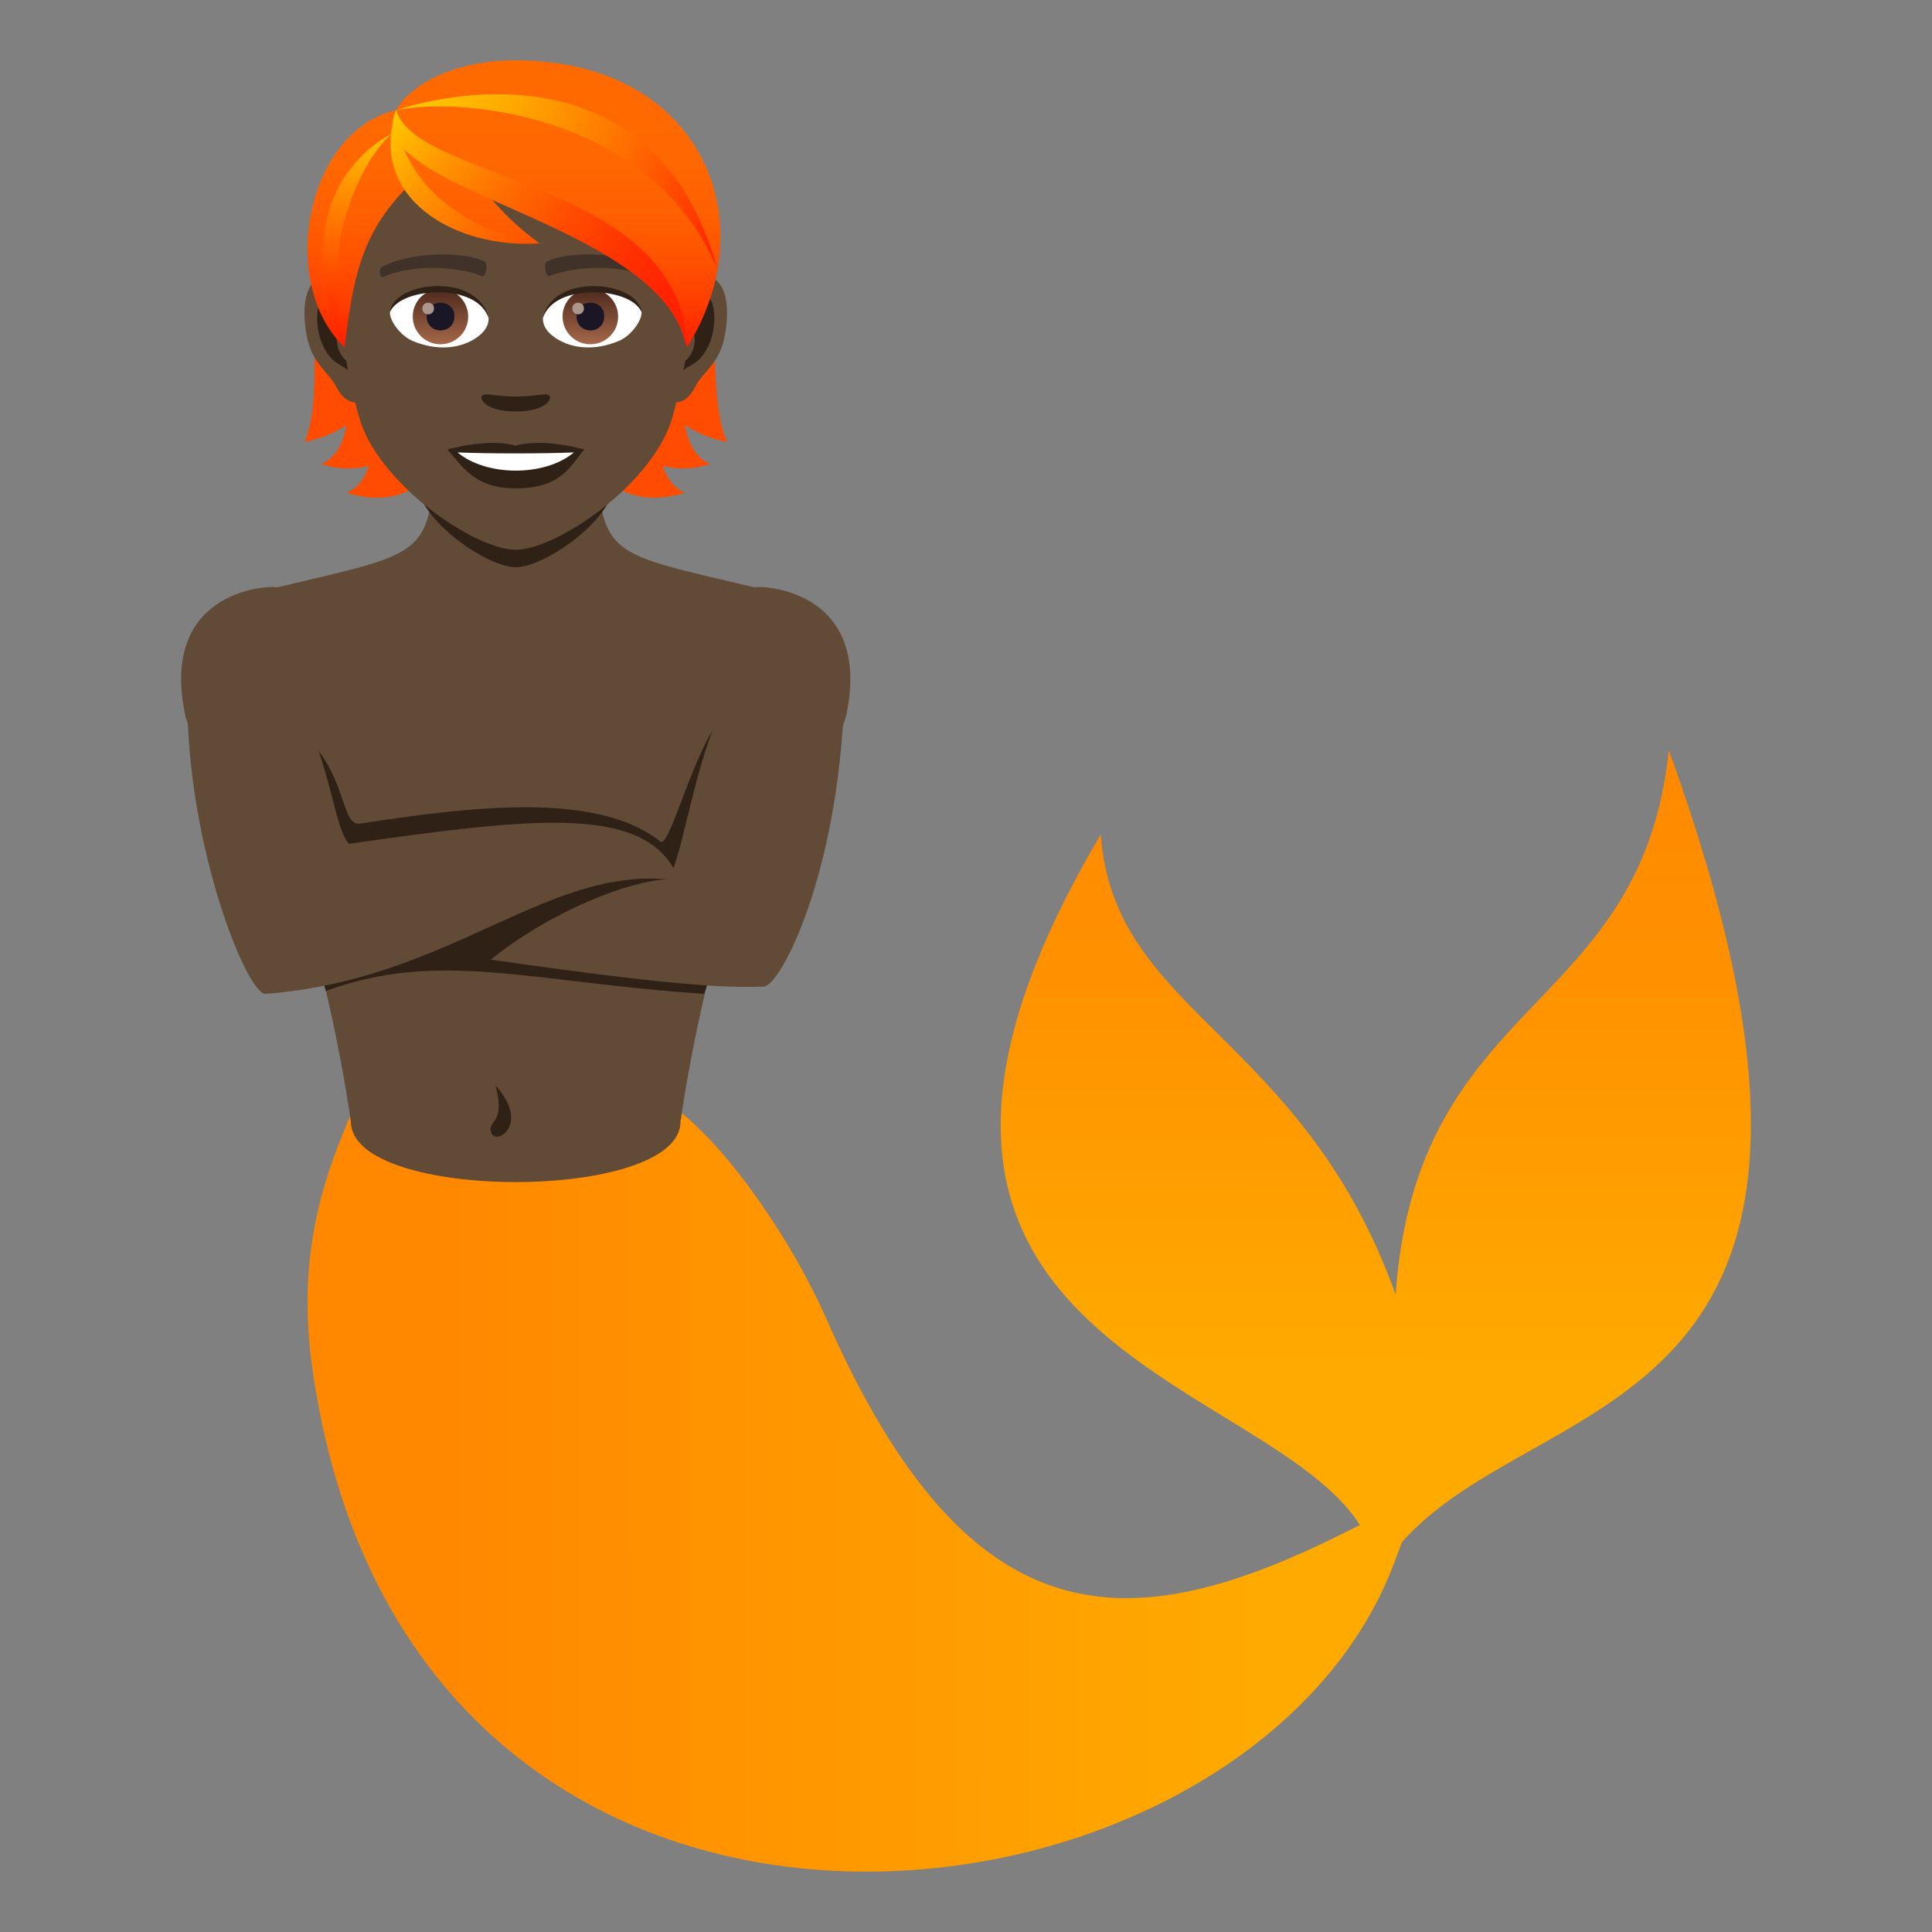 <?xml version="1.0" encoding="utf-8"?>
<!-- Generator: Adobe Illustrator 15.0.0, SVG Export Plug-In . SVG Version: 6.00 Build 0)  -->
<!DOCTYPE svg PUBLIC "-//W3C//DTD SVG 1.1//EN" "http://www.w3.org/Graphics/SVG/1.1/DTD/svg11.dtd">
<svg version="1.1" id="Layer_1" xmlns:x="http://ns.adobe.com/Extensibility/1.0/" xmlns:i="http://ns.adobe.com/AdobeIllustrator/10.0/" xmlns:graph="http://ns.adobe.com/Graphs/1.0/"
	 xmlns="http://www.w3.org/2000/svg" xmlns:xlink="http://www.w3.org/1999/xlink" xmlns:a="http://ns.adobe.com/AdobeSVGViewerExtensions/3.0/"
	 x="0px" y="0px" width="64px" height="64px" viewBox="0 0 64 64" enable-background="new 0 0 64 64" xml:space="preserve">
<rect x="0" y="0" width="64" height="64" fill="#808080" stroke="none"/>
<path fill="#614A36" d="M9.177,19.459c4.826-1.156,5.113-0.963,5.213-4.492c0.727-0.609,4.666-0.609,5.389,0
	c0.1,3.529,0.389,3.336,5.217,4.492c0.184-0.072,3.904,0.035,3.043,4.205c-0.383,1.855-3.773,3.174-4.197,6.307H10.329
	c-0.426-3.133-3.816-4.451-4.199-6.307C5.267,19.495,8.983,19.383,9.177,19.459z"/>
<linearGradient id="SVGID_1_" gradientUnits="userSpaceOnUse" x1="-1786.887" y1="49.029" x2="-1786.887" y2="21.621" gradientTransform="matrix(-1 -0.001 -0.001 1 -1741.268 0.894)">
	<stop  offset="0.23" style="stop-color:#FFAA00"/>
	<stop  offset="0.235" style="stop-color:#FFAA00"/>
	<stop  offset="0.71" style="stop-color:#FF9100"/>
	<stop  offset="1" style="stop-color:#FF8800"/>
	<a:midPointStop  offset="0.23" style="stop-color:#FFAA00"/>
	<a:midPointStop  offset="0.402" style="stop-color:#FFAA00"/>
	<a:midPointStop  offset="1" style="stop-color:#FF8800"/>
</linearGradient>
<path fill="url(#SVGID_1_)" d="M55.282,24.85c8.686,24-5.893,20.613-9.666,27.396c-0.309-6.725-20.143-6.02-9.152-24.603
	c0.42,5.939,6.652,6.578,9.768,15.238C46.94,32.932,54.364,33.65,55.282,24.85z"/>
<linearGradient id="SVGID_2_" gradientUnits="userSpaceOnUse" x1="-1787.986" y1="46.219" x2="-1751.508" y2="46.219" gradientTransform="matrix(-1 -0.001 -0.001 1 -1741.268 0.894)">
	<stop  offset="0.139" style="stop-color:#FFAA00"/>
	<stop  offset="0.873" style="stop-color:#FF8800"/>
	<a:midPointStop  offset="0.139" style="stop-color:#FFAA00"/>
	<a:midPointStop  offset="0.517" style="stop-color:#FFAA00"/>
	<a:midPointStop  offset="0.873" style="stop-color:#FF8800"/>
</linearGradient>
<path fill="url(#SVGID_2_)" d="M11.671,36.807c-0.746,1.744-1.875,4.424-1.348,8.348c3.088,23.008,31.129,19.68,35.908,6.49
	c0.48-1.33,1.102-2.287-1.576-0.932c-7.188,3.627-12.514,3.807-17.273-7.008c-1.092-2.482-3.096-5.463-4.852-6.875
	C18.108,37.145,16.979,37.764,11.671,36.807z"/>
<path fill="#614A36" d="M11.624,37.158c0,2.666,10.918,2.666,10.918,0c0,0,0.859-6.25,2.551-9.333H9.073
	C10.767,30.909,11.624,37.158,11.624,37.158z"/>
<path fill="#302116" d="M10.796,32.825c-0.602-1.793-1.785-7.273-0.957-8.672c1.707,1.332,1.398,3.238,2.098,3.129
	c3.768-0.58,7.844-1.059,9.938,0.594c0.281,0.223,0.938-2.406,1.758-3.723c0.809,1.594,0.422,6.973-0.313,8.77
	C17.534,32.532,14.567,31.454,10.796,32.825z"/>
<path fill="#302116" d="M16.415,35.961c0.361,1.295-0.314,1.148-0.135,1.576C16.452,37.947,17.573,37.23,16.415,35.961z"/>
<path fill="#302116" d="M13.808,16.18c0.385,1.301,2.414,2.611,3.277,2.611s2.891-1.311,3.275-2.611
	C20.546,15.555,13.624,15.555,13.808,16.18z"/>
<path fill="#FF4C00" d="M22.69,14.079c0.396,0.264,0.857,0.459,1.395,0.561c-0.953-2.17,0.484-6.719-2.461-10.063
	c-4.154,0.125-4.727,13.529,1.061,11.746c-0.367-0.158-0.6-0.484-0.734-0.895c0.445,0.127,0.967,0.133,1.574-0.055
	C23.042,15.165,22.794,14.674,22.69,14.079z"/>
<path fill="#FF4C00" d="M12.267,4.577c-2.945,3.344-1.229,7.893-2.182,10.063c0.537-0.102,0.996-0.297,1.396-0.561
	c-0.107,0.596-0.354,1.086-0.836,1.295c0.605,0.188,1.127,0.182,1.574,0.055c-0.137,0.41-0.367,0.736-0.734,0.895
	C17.272,18.106,16.419,4.702,12.267,4.577z"/>
<path id="Path_1899_" fill="#614A36" d="M23.142,9.145c-0.938,0.113-1.613,3.248-1.025,4.074c0.084,0.115,0.566,0.299,0.926-0.43
	c0.197-0.404,0.77-0.742,0.947-1.576C24.216,10.145,24.077,9.032,23.142,9.145z"/>
<path id="Path_1898_" fill="#614A36" d="M11.028,9.145c0.938,0.113,1.613,3.248,1.023,4.074c-0.082,0.115-0.564,0.299-0.924-0.43
	c-0.199-0.404-0.771-0.742-0.947-1.576C9.952,10.145,10.095,9.032,11.028,9.145z"/>
<path id="Path_1897_" fill="#302116" d="M23.116,9.745c-0.244,0.078-0.512,0.449-0.656,1.068c0.855-0.184,0.643,1.238-0.102,1.266
	c0.008,0.143,0.016,0.289,0.033,0.445c0.359-0.52,0.723-0.313,1.084-1.084C23.8,10.743,23.722,9.555,23.116,9.745z"/>
<path id="Path_1896_" fill="#302116" d="M11.71,10.811c-0.146-0.617-0.412-0.99-0.656-1.066c-0.605-0.189-0.684,0.998-0.359,1.695
	c0.359,0.771,0.725,0.564,1.082,1.084c0.018-0.156,0.027-0.305,0.035-0.447C11.075,12.042,10.864,10.637,11.71,10.811z"/>
<path fill="#614A36" d="M17.085,3.118c-4.064,0-6.021,3.303-5.777,7.551c0.051,0.854,0.289,2.084,0.584,3.141
	c0.609,2.193,3.824,4.402,5.193,4.402s4.584-2.209,5.193-4.402c0.295-1.057,0.531-2.287,0.582-3.141
	C23.104,6.42,21.147,3.118,17.085,3.118z"/>
<path id="Path_1895_" fill="#403229" d="M21.499,8.833c-0.93-0.492-2.707-0.516-3.371-0.174C17.987,8.725,18.081,9.19,18.2,9.147
	c0.924-0.365,2.412-0.373,3.275,0.031C21.591,9.229,21.64,8.899,21.499,8.833z"/>
<path id="Path_1894_" fill="#403229" d="M12.671,8.833c0.928-0.492,2.705-0.516,3.369-0.174c0.143,0.066,0.047,0.531-0.07,0.488
	c-0.926-0.365-2.412-0.373-3.277,0.031C12.577,9.229,12.53,8.899,12.671,8.833z"/>
<path id="Path_1893_" fill="#302116" d="M18.181,13.092c-0.115-0.08-0.389,0.043-1.096,0.043c-0.709,0-0.98-0.123-1.098-0.043
	c-0.139,0.098,0.082,0.539,1.098,0.539C18.099,13.631,18.321,13.19,18.181,13.092z"/>
<path id="Path_1892_" fill="#302116" d="M17.085,14.764c-0.914-0.268-2.268,0.127-2.268,0.127c0.516,0.561,0.893,1.287,2.268,1.287
	c1.574,0,1.842-0.824,2.27-1.287C19.354,14.891,17.999,14.495,17.085,14.764z"/>
<path id="Path_1891_" fill="#FFFFFF" d="M15.157,14.987c0.957,0.801,2.893,0.807,3.855,0C17.991,15.03,16.185,15.03,15.157,14.987z"
	/>
<path id="Path_1890_" fill="#FFFFFF" d="M16.181,10.504c0.035,0.27-0.148,0.588-0.652,0.826c-0.322,0.152-0.99,0.33-1.867-0.039
	c-0.393-0.166-0.777-0.682-0.742-0.967C13.396,9.43,15.735,9.299,16.181,10.504z"/>
<linearGradient id="Oval_1_" gradientUnits="userSpaceOnUse" x1="-420.444" y1="480.528" x2="-420.444" y2="480.808" gradientTransform="matrix(6.57 0 0 -6.57 2776.952 3168.528)">
	<stop  offset="0" style="stop-color:#A6694A"/>
	<stop  offset="1" style="stop-color:#4F2A1E"/>
	<a:midPointStop  offset="0" style="stop-color:#A6694A"/>
	<a:midPointStop  offset="0.5" style="stop-color:#A6694A"/>
	<a:midPointStop  offset="1" style="stop-color:#4F2A1E"/>
</linearGradient>
<circle id="Oval_202_" fill="url(#Oval_1_)" cx="14.591" cy="10.487" r="0.918"/>
<path id="Path_1889_" fill="#1A1626" d="M14.132,10.469c0,0.637,0.922,0.637,0.922,0C15.054,9.881,14.132,9.881,14.132,10.469z"/>
<path id="Path_1888_" fill="#AB968C" d="M13.991,10.213c0,0.266,0.387,0.266,0.387,0C14.378,9.967,13.991,9.967,13.991,10.213z"/>
<path id="Path_1887_" fill="#302116" d="M16.185,10.542c-0.373-1.199-2.918-1.021-3.266-0.217
	C13.048,9.293,15.866,9.02,16.185,10.542z"/>
<path id="Path_1886_" fill="#FFFFFF" d="M17.989,10.504c-0.035,0.27,0.148,0.588,0.654,0.826c0.32,0.152,0.988,0.33,1.865-0.039
	c0.393-0.166,0.775-0.682,0.742-0.967C20.776,9.43,18.435,9.299,17.989,10.504z"/>
<linearGradient id="Oval_2_" gradientUnits="userSpaceOnUse" x1="-422.387" y1="480.528" x2="-422.387" y2="480.808" gradientTransform="matrix(6.57 0 0 -6.57 2794.683 3168.528)">
	<stop  offset="0" style="stop-color:#A6694A"/>
	<stop  offset="1" style="stop-color:#4F2A1E"/>
	<a:midPointStop  offset="0" style="stop-color:#A6694A"/>
	<a:midPointStop  offset="0.5" style="stop-color:#A6694A"/>
	<a:midPointStop  offset="1" style="stop-color:#4F2A1E"/>
</linearGradient>
<path id="Oval_201_" fill="url(#Oval_2_)" d="M19.558,9.569c0.508,0,0.918,0.412,0.918,0.918c0,0.508-0.41,0.918-0.918,0.918
	c-0.51,0-0.922-0.41-0.922-0.918C18.636,9.981,19.048,9.569,19.558,9.569z"/>
<path id="Path_1885_" fill="#1A1626" d="M19.099,10.469c0,0.637,0.918,0.637,0.918,0C20.017,9.881,19.099,9.881,19.099,10.469z"/>
<path id="Path_1884_" fill="#AB968C" d="M18.958,10.213c0,0.266,0.385,0.266,0.385,0C19.343,9.967,18.958,9.967,18.958,10.213z"/>
<path id="Path_1883_" fill="#302116" d="M17.983,10.542c0.375-1.199,2.918-1.027,3.268-0.217C21.12,9.293,18.302,9.02,17.983,10.542
	z"/>
<linearGradient id="SVGID_3_" gradientUnits="userSpaceOnUse" x1="54.852" y1="11.512" x2="54.852" y2="2.001" gradientTransform="matrix(1 0 0 1 -37.828 0)">
	<stop  offset="0" style="stop-color:#FF1E00"/>
	<stop  offset="0.025" style="stop-color:#FF2400"/>
	<stop  offset="0.153" style="stop-color:#FF3D00"/>
	<stop  offset="0.295" style="stop-color:#FF5100"/>
	<stop  offset="0.457" style="stop-color:#FF5F00"/>
	<stop  offset="0.656" style="stop-color:#FF6800"/>
	<stop  offset="1" style="stop-color:#FF6A00"/>
	<a:midPointStop  offset="0" style="stop-color:#FF1E00"/>
	<a:midPointStop  offset="0.194" style="stop-color:#FF1E00"/>
	<a:midPointStop  offset="1" style="stop-color:#FF6A00"/>
</linearGradient>
<path fill="url(#SVGID_3_)" d="M17.085,2c-2.471,0-3.707,1.117-3.957,1.648c-2.99,0.682-3.951,5.715-1.713,7.863
	c0.277-2.289,0.545-3.76,2.068-5.309c0.889,1.189,2.736,1.859,4.389,1.859c-0.783-0.568-1.316-1.125-1.736-1.643
	c2.76,1.264,5.854,2.074,6.619,5.092C25.411,7.29,23.206,2,17.085,2z"/>
<linearGradient id="SVGID_4_" gradientUnits="userSpaceOnUse" x1="59.855" y1="12.312" x2="50.312" y2="4.404" gradientTransform="matrix(1 0 0 1 -37.828 0)">
	<stop  offset="0" style="stop-color:#FF1E00"/>
	<stop  offset="0.129" style="stop-color:#FF2300"/>
	<stop  offset="0.286" style="stop-color:#FF3200"/>
	<stop  offset="0.457" style="stop-color:#FF4B00"/>
	<stop  offset="0.638" style="stop-color:#FF6D00"/>
	<stop  offset="0.825" style="stop-color:#FF9800"/>
	<stop  offset="1" style="stop-color:#FFC800"/>
	<a:midPointStop  offset="0" style="stop-color:#FF1E00"/>
	<a:midPointStop  offset="0.667" style="stop-color:#FF1E00"/>
	<a:midPointStop  offset="1" style="stop-color:#FFC800"/>
</linearGradient>
<path fill="url(#SVGID_4_)" d="M13.128,3.649c-0.025,1.404,1.098,3.736,4.744,4.414C15.054,8.252,12.161,6.549,13.128,3.649z"/>
<linearGradient id="SVGID_5_" gradientUnits="userSpaceOnUse" x1="48.504" y1="11.317" x2="50.132" y2="4.229" gradientTransform="matrix(1 0 0 1 -37.828 0)">
	<stop  offset="0" style="stop-color:#FF1E00"/>
	<stop  offset="0.195" style="stop-color:#FF3A00"/>
	<stop  offset="0.612" style="stop-color:#FF8100"/>
	<stop  offset="1" style="stop-color:#FFC800"/>
	<a:midPointStop  offset="0" style="stop-color:#FF1E00"/>
	<a:midPointStop  offset="0.533" style="stop-color:#FF1E00"/>
	<a:midPointStop  offset="1" style="stop-color:#FFC800"/>
</linearGradient>
<path fill="url(#SVGID_5_)" d="M13.009,4.417c-0.832,0.602-2.541,3.555-1.594,7.096C9.142,6.149,13.009,4.417,13.009,4.417z"/>
<linearGradient id="SVGID_6_" gradientUnits="userSpaceOnUse" x1="62.23" y1="7.639" x2="51.573" y2="2.424" gradientTransform="matrix(1 0 0 1 -37.828 0)">
	<stop  offset="0" style="stop-color:#FF1E00"/>
	<stop  offset="0.157" style="stop-color:#FF4100"/>
	<stop  offset="0.445" style="stop-color:#FF7A00"/>
	<stop  offset="0.692" style="stop-color:#FFA500"/>
	<stop  offset="0.885" style="stop-color:#FFBE00"/>
	<stop  offset="1" style="stop-color:#FFC800"/>
	<a:midPointStop  offset="0" style="stop-color:#FF1E00"/>
	<a:midPointStop  offset="0.406" style="stop-color:#FF1E00"/>
	<a:midPointStop  offset="1" style="stop-color:#FFC800"/>
</linearGradient>
<path fill="url(#SVGID_6_)" d="M13.128,3.649c0,0,8.369-2.992,10.641,5.281C21.7,3.889,15.458,3.178,13.128,3.649z"/>
<linearGradient id="SVGID_7_" gradientUnits="userSpaceOnUse" x1="60.741" y1="11.241" x2="51.199" y2="3.332" gradientTransform="matrix(1 0 0 1 -37.828 0)">
	<stop  offset="0" style="stop-color:#FF1E00"/>
	<stop  offset="0.129" style="stop-color:#FF2300"/>
	<stop  offset="0.286" style="stop-color:#FF3200"/>
	<stop  offset="0.457" style="stop-color:#FF4B00"/>
	<stop  offset="0.638" style="stop-color:#FF6D00"/>
	<stop  offset="0.825" style="stop-color:#FF9800"/>
	<stop  offset="1" style="stop-color:#FFC800"/>
	<a:midPointStop  offset="0" style="stop-color:#FF1E00"/>
	<a:midPointStop  offset="0.667" style="stop-color:#FF1E00"/>
	<a:midPointStop  offset="1" style="stop-color:#FFC800"/>
</linearGradient>
<path fill="url(#SVGID_7_)" d="M13.128,3.649c0.646,2.357,9.467,2.334,9.627,7.863C21.897,7.254,11.812,6.327,13.128,3.649z"/>
<path fill="#614A36" d="M27.964,23.178c-0.85-1.189-3.693-0.229-4.184,0.588c-0.881,2.016-1.219,4.881-1.672,5.359
	c-3.68-0.979-10.791-0.279-9.896,2.066c8.758,1.326,11.34,1.557,13.076,1.492C25.88,32.665,27.765,28.907,27.964,23.178z"/>
<path fill="#302116" d="M22.108,29.125c-3.68-0.979-10.791-0.279-9.896,2.066c0,0,2.129,0.436,4.043,0.598
	C18.345,30.114,20.903,29.176,22.108,29.125z"/>
<path fill="#614A36" d="M6.208,23.178c0.85-1.189,3.441-0.197,3.932,0.619c0.883,2.016,0.969,3.678,1.422,4.154
	c6.203-0.877,9.984-1.346,10.943,1.227c-4.275-0.658-7.48,3.279-13.709,3.744C8.204,32.967,6.208,28.11,6.208,23.178z"/>
</svg>
